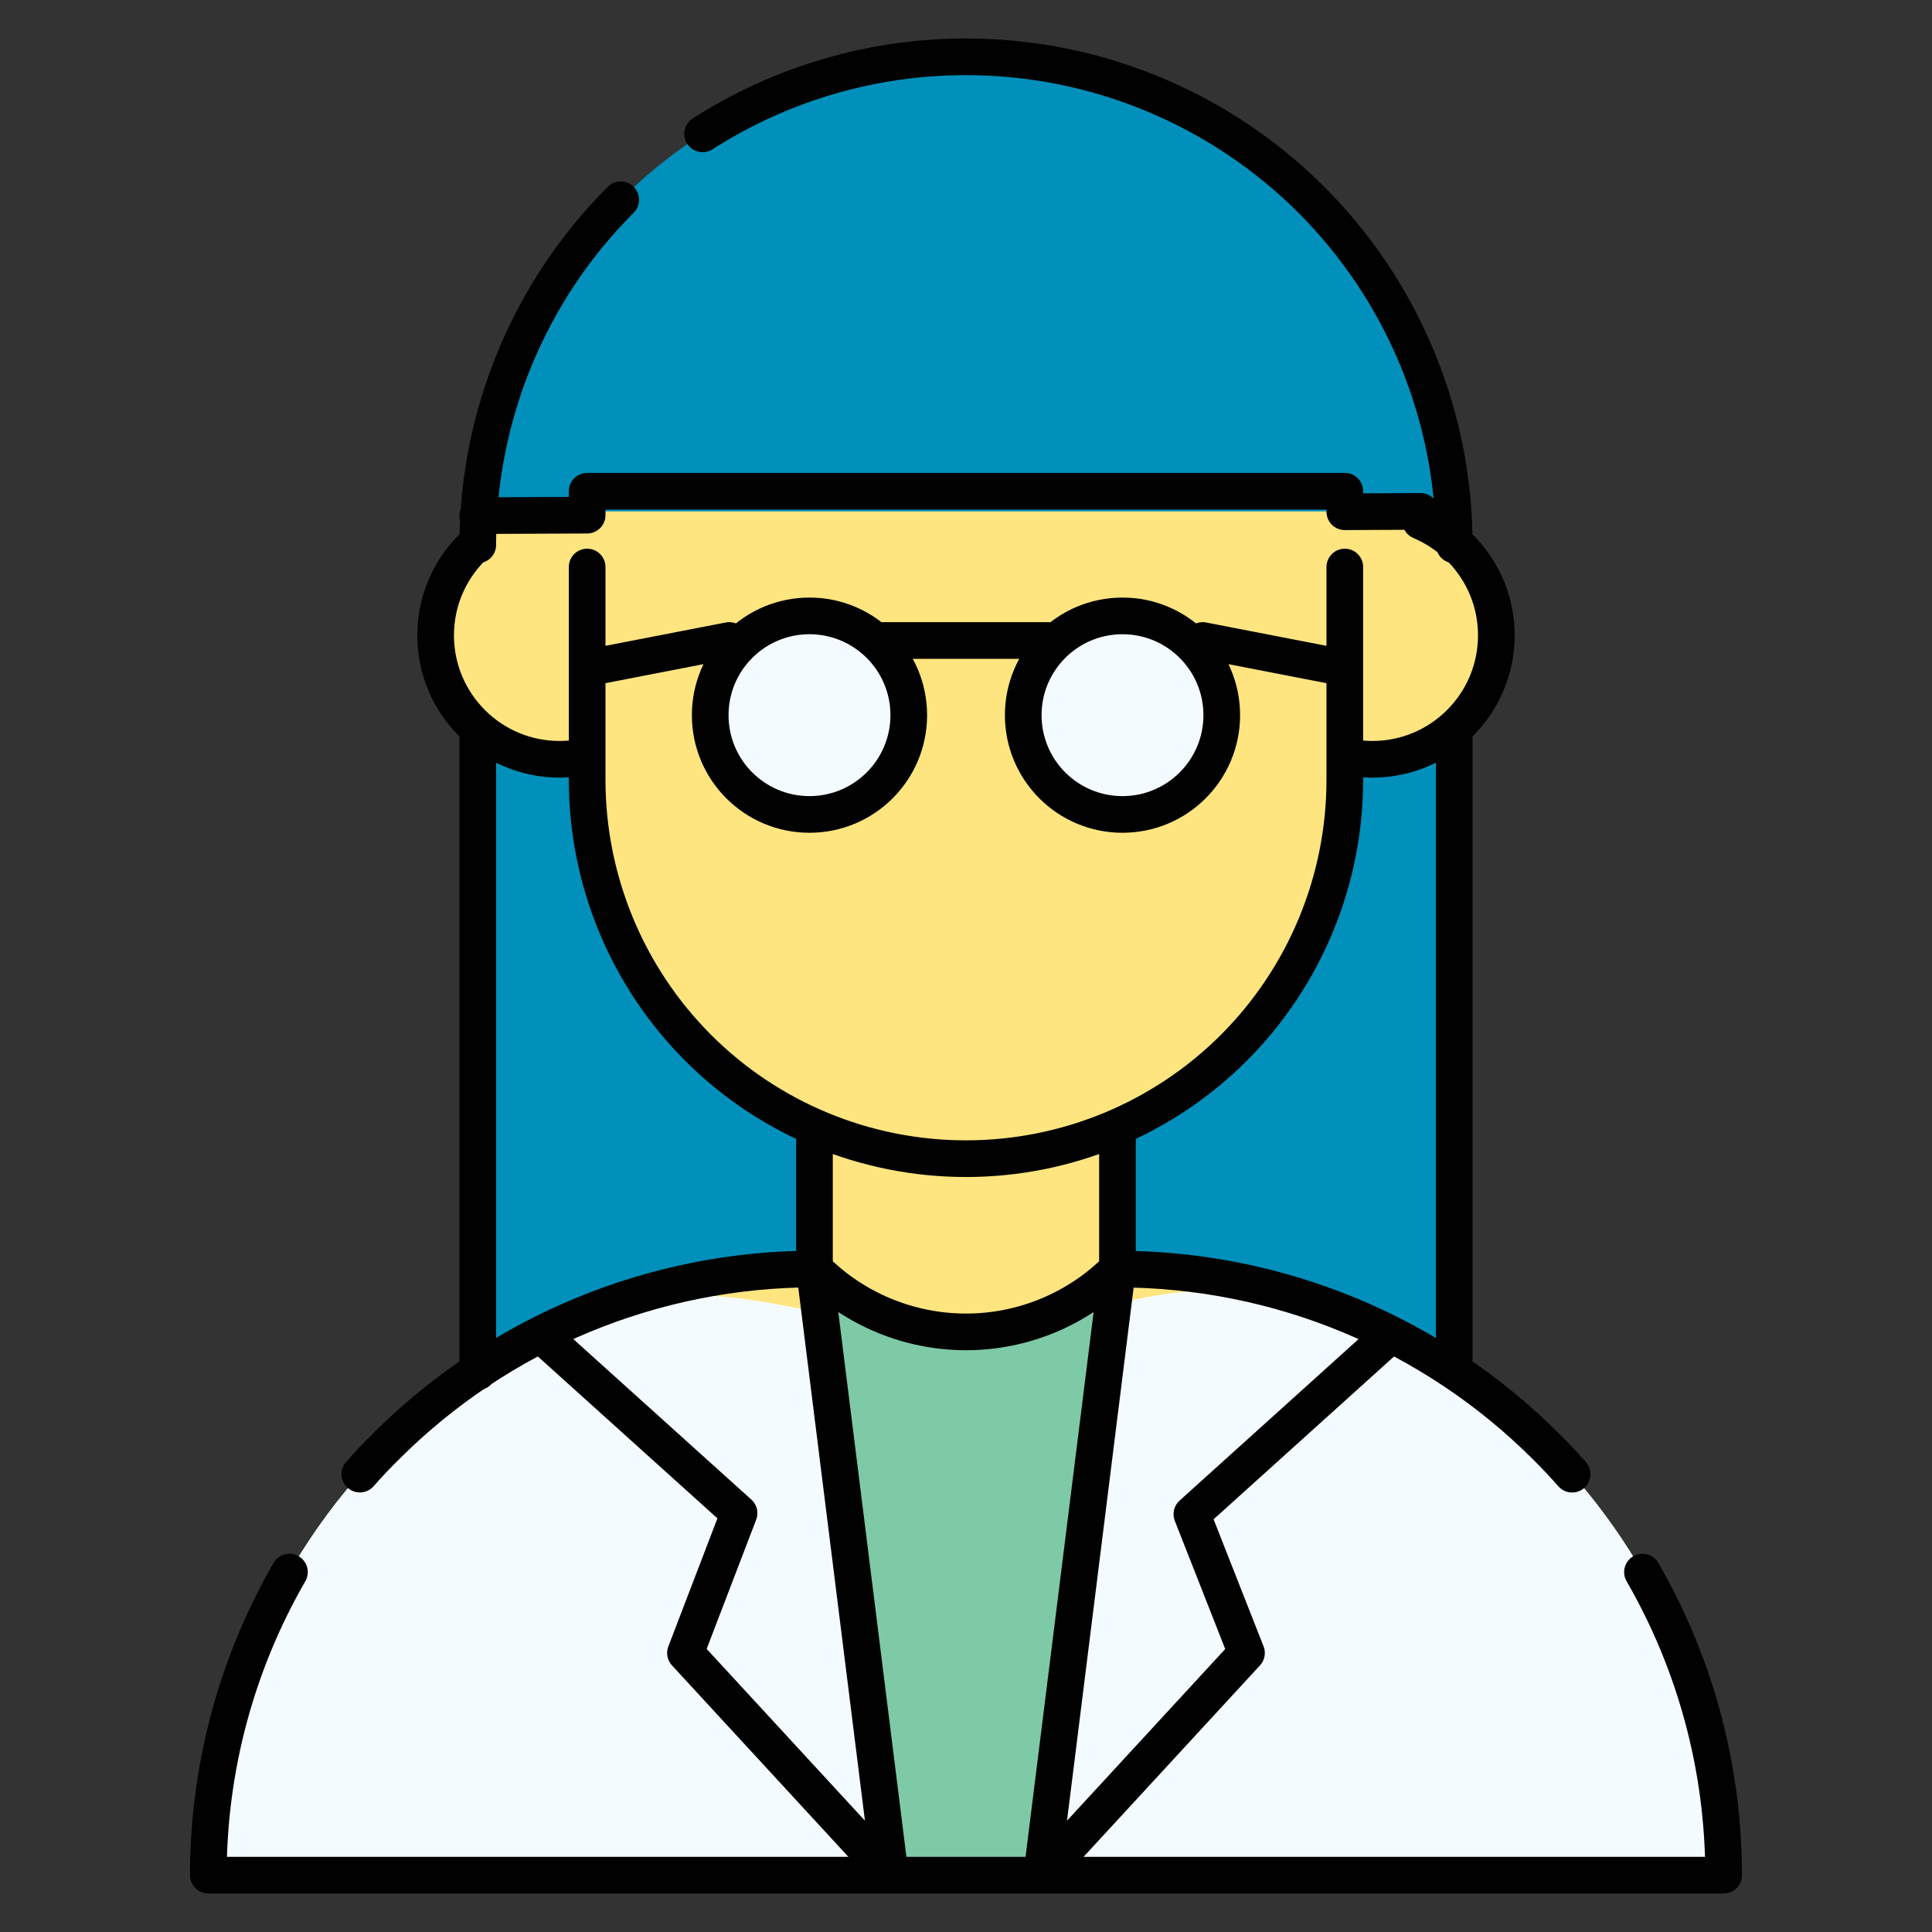 <?xml version="1.0" encoding="utf-8"?>
<!-- Generator: Adobe Illustrator 16.0.0, SVG Export Plug-In . SVG Version: 6.00 Build 0)  -->
<!DOCTYPE svg PUBLIC "-//W3C//DTD SVG 1.1//EN" "http://www.w3.org/Graphics/SVG/1.1/DTD/svg11.dtd">
<svg version="1.1" id="Layer_1" xmlns="http://www.w3.org/2000/svg" xmlns:xlink="http://www.w3.org/1999/xlink" x="0px" y="0px"
	 width="85px" height="85px" viewBox="0 0 85 85" enable-background="new 0 0 85 85" xml:space="preserve">
<rect x="0" y="0" width="85" height="85" fill="#333333" stroke="none"/>
<g>
	<path fill="#0090BB" d="M21.02,60.355V23.973c0-5.695,2.262-11.157,6.289-15.184c4.027-4.027,9.488-6.291,15.184-6.291h0.016
		c5.693,0,11.156,2.264,15.184,6.291c4.027,4.025,6.291,9.487,6.291,15.184v35.816L21.02,60.355L21.02,60.355z"/>
	<path fill="#FFE57F" d="M59.166,22.5H25.832v11.81c0.002,4.42,1.756,8.659,4.881,11.788c3.125,3.125,7.365,4.879,11.785,4.879
		c4.422,0,8.66-1.754,11.787-4.879c3.125-3.128,4.881-7.368,4.881-11.788V22.5L59.166,22.5z M25.832,33.27
		c-0.396,0.091-0.805,0.136-1.213,0.136c-3.01,0-5.453-2.441-5.453-5.454c0-3.009,2.443-5.451,5.453-5.451
		c0.416,0,0.822,0.045,1.213,0.135V33.27z M59.166,33.27c0.389,0.09,0.795,0.136,1.213,0.136c3.01,0,5.453-2.441,5.453-5.454
		c0-3.009-2.443-5.451-5.453-5.451c-0.418,0-0.824,0.045-1.213,0.135V33.27z"/>
	<path fill="#FFE57F" d="M49.164,50.041v5.793h0.008c7.07,0,13.854,2.811,18.852,7.811c5,4.996,7.811,11.779,7.811,18.854v0.004
		H9.168v-0.004c0-7.074,2.809-13.857,7.809-18.854c4.996-5,11.779-7.811,18.852-7.811h0.006v-5.793H49.164L49.164,50.041z"/>
	<path fill="none" d="M29.166,57.057c4.441-0.471,8.889,1.689,13.332,1.539c4.377-0.15,8.75-2.629,13.127-1.539
		c2.463,0.613,4.928,1.496,7.391,2.729l0.184,0.039c-4.18-2.588-9.031-3.992-14.025-3.992h-0.008v-5.793H35.832v5.793h-0.006
		c-4.996,0-9.848,1.404-14.027,3.992l0.186-0.039L29.166,57.057L29.166,57.057z"/>
	<path fill="#F4FBFE" d="M68.023,63.643c-1.455-1.455-3.074-2.736-4.824-3.818l-0.184-0.037c-2.463-1.232-4.928-2.117-7.391-2.73
		c-4.377-1.09-8.75,1.391-13.127,1.541c-4.443,0.148-8.891-2.012-13.332-1.541l-7.184,2.73l-0.186,0.037
		c-1.75,1.082-3.367,2.363-4.822,3.818c-5,4.996-7.809,11.779-7.809,18.854V82.5h66.666v-0.004
		C75.832,75.424,73.023,68.639,68.023,63.643z"/>
	<path fill="#F4FBFE" d="M35.613,27.097c2.412,0,4.369,1.957,4.369,4.366c0,2.414-1.957,4.369-4.369,4.369s-4.367-1.955-4.367-4.369
		C31.246,29.054,33.201,27.097,35.613,27.097L35.613,27.097z M49.385,27.097c2.412,0,4.367,1.957,4.367,4.366
		c0,2.414-1.955,4.369-4.367,4.369c-2.414,0-4.367-1.955-4.367-4.369C45.018,29.054,46.971,27.097,49.385,27.097L49.385,27.097z"/>
	<path fill="#7ECAA6" d="M49.164,55.834c-1.766,1.77-4.164,2.764-6.666,2.764c-2.5-0.002-4.898-0.996-6.666-2.764L39.354,82.5h7.086
		L49.164,55.834L49.164,55.834z"/>
	
		<path fill="none" stroke="#010101" stroke-width="1.613" stroke-linecap="round" stroke-linejoin="round" stroke-miterlimit="10" d="
		M25.832,24.946v9.364c0.002,4.42,1.756,8.659,4.881,11.788c3.125,3.125,7.365,4.879,11.785,4.879c4.422,0,8.66-1.754,11.787-4.879
		c3.125-3.128,4.881-7.368,4.881-11.788v-9.364 M25.832,24.946v8.324c-0.396,0.091-0.805,0.136-1.213,0.136
		c-3.01,0-5.453-2.441-5.453-5.454c0-1.632,0.717-3.096,1.854-4.095 M59.166,24.946v8.324c0.389,0.09,0.795,0.136,1.213,0.136
		c3.01,0,5.453-2.441,5.453-5.454c0-2.26-1.377-4.195-3.334-5.025 M49.164,50.041v5.793h0.008c7.07,0,13.854,2.811,18.852,7.811
		c0.395,0.391,0.775,0.795,1.143,1.213 M72.262,69.166c2.32,4.018,3.57,8.605,3.57,13.33V82.5H9.166v-0.004
		c0-4.725,1.25-9.312,3.568-13.33 M15.832,64.855c0.367-0.418,0.748-0.822,1.145-1.213c4.996-5,11.779-7.811,18.85-7.811h0.006
		v-5.793 M49.164,55.834L45.832,82.5l9.008-9.775l-2.402-6.107l8.531-7.697 M35.832,55.834L39.166,82.5l-9.008-9.775l2.357-6.152
		l-8.488-7.652 M21.02,22.686l4.812-0.021v-1.053h33.334v0.903l3.332-0.016 M21.02,60.355V32.52 M21.02,23.973
		c0-5.695,2.262-11.157,6.289-15.184 M30.912,5.889c3.457-2.213,7.475-3.391,11.58-3.389h0.014c5.695,0,11.156,2.263,15.186,6.289
		c4.027,4.027,6.289,9.488,6.289,15.185 M63.98,32.52v27.269 M49.164,55.834c-1.766,1.77-4.164,2.764-6.666,2.764
		c-2.5-0.002-4.898-0.996-6.666-2.764 M35.613,27.097c2.412,0,4.369,1.957,4.369,4.366c0,2.414-1.957,4.369-4.369,4.369
		s-4.367-1.955-4.367-4.369C31.246,29.054,33.201,27.097,35.613,27.097L35.613,27.097L35.613,27.097z M49.385,27.097
		c2.412,0,4.367,1.957,4.367,4.366c0,2.414-1.955,4.369-4.367,4.369c-2.414,0-4.367-1.955-4.367-4.369
		C45.018,29.054,46.971,27.097,49.385,27.097L49.385,27.097L49.385,27.097z M46.125,28.179h-7.539 M32.082,28.179l-6.25,1.213
		 M52.916,28.179l6.25,1.213"/>
</g>
</svg>
